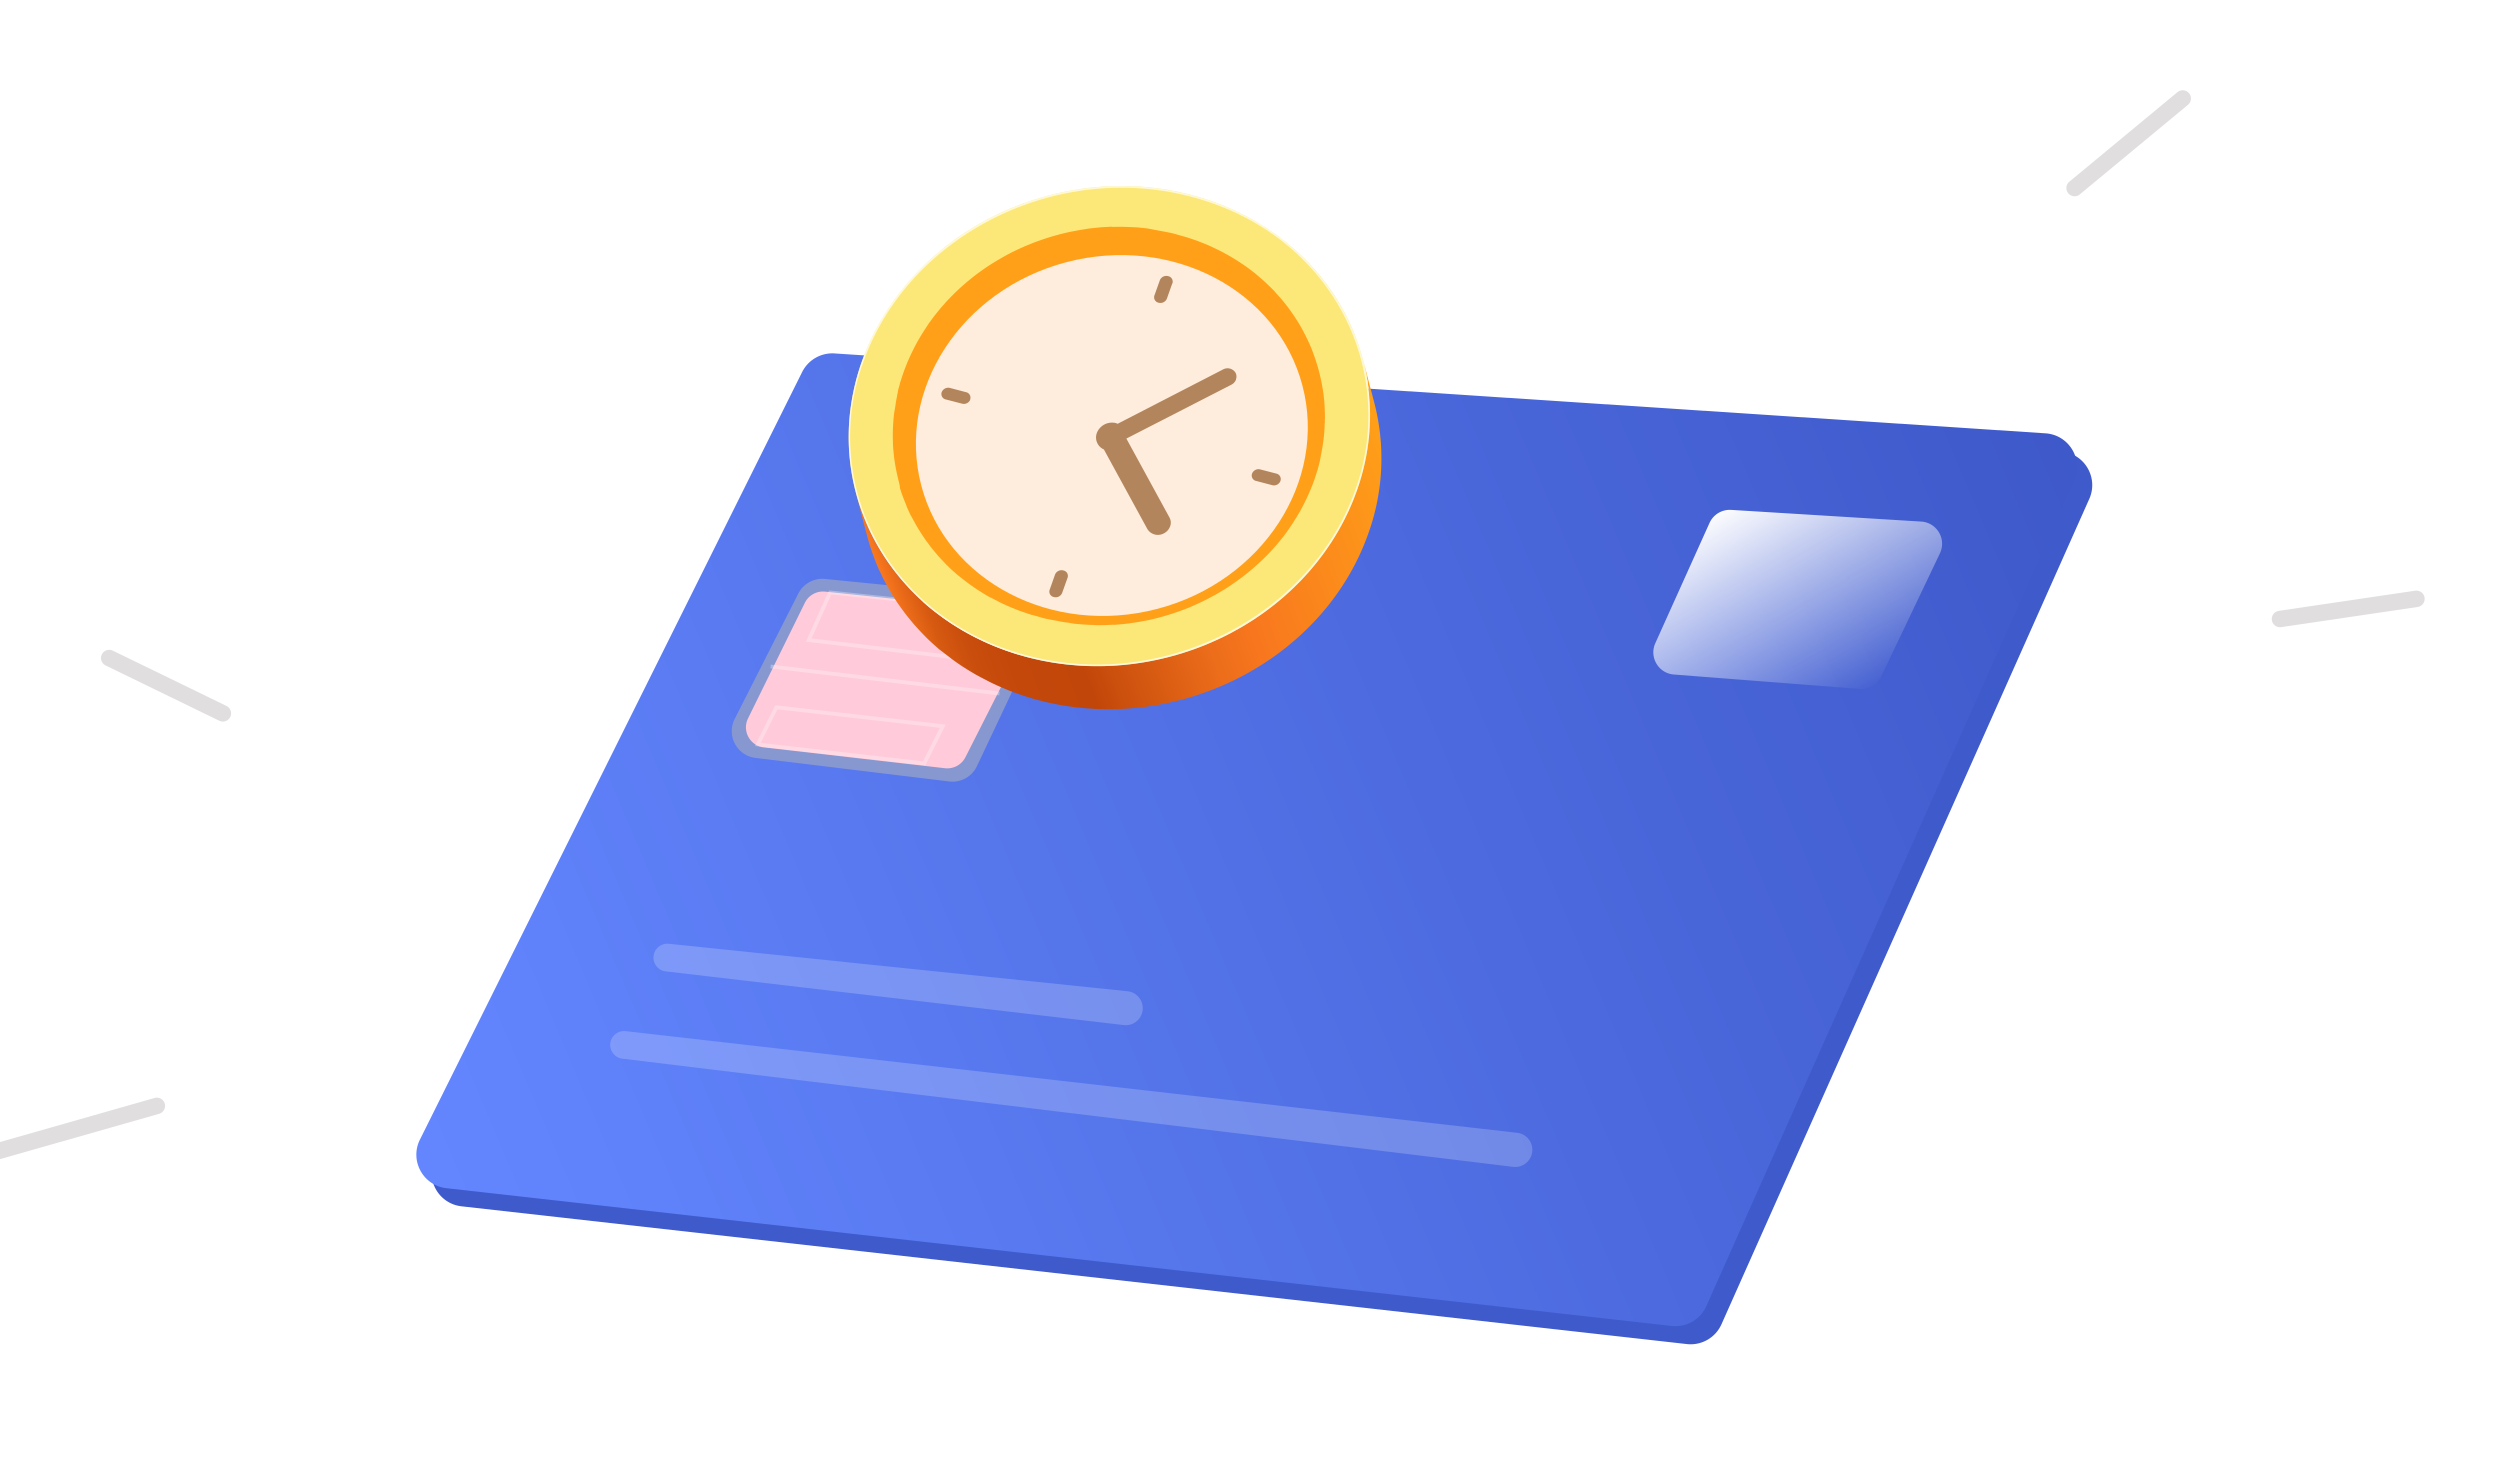 <svg width="608" height="358" fill="none" xmlns="http://www.w3.org/2000/svg"><g clip-path="url(#clip0_217_2319)"><path d="M198.766 94.893l-92.952 186.665c-2.54 5.105.767 11.182 6.432 11.818l298.001 33.503a8.21 8.21 0 008.415-4.817l89.455-200.736c2.325-5.218-1.258-11.157-6.959-11.533L206.655 90.36a8.213 8.213 0 00-7.889 4.533z" fill="#3F5ACB"/><path d="M195.078 90.487l-92.951 186.665c-2.542 5.103.766 11.18 6.431 11.817l298.001 33.504a8.211 8.211 0 008.416-4.817l89.454-200.736c2.326-5.218-1.258-11.157-6.958-11.533L202.968 85.954a8.213 8.213 0 00-7.89 4.533z" fill="url(#paint0_linear_217_2319)"/><path d="M367.987 283.775l-216.614-26.301c-2.265-.275-3.609-2.674-2.664-4.751a3.377 3.377 0 013.454-1.952l216.799 24.73c2.868.328 4.542 3.403 3.26 5.988a4.165 4.165 0 01-4.235 2.286zM273.298 249.3l-111.382-13.059c-2.276-.267-3.631-2.674-2.681-4.757a3.38 3.38 0 013.422-1.96l111.549 11.545c2.871.297 4.567 3.37 3.283 5.956a4.141 4.141 0 01-4.191 2.275z" fill="#fff" fill-opacity=".2"/><path d="M247.215 145.432l-46.563-4.632a6.564 6.564 0 00-6.506 3.563l-15.465 30.474c-2.062 4.065.54 8.943 5.065 9.493l47.109 5.719a6.566 6.566 0 006.73-3.713l14.918-31.563c1.94-4.105-.77-8.892-5.288-9.341z" fill="#8798D1"/><path d="M195.739 146.609l-13.815 28.098c-1.502 3.056.477 6.679 3.858 7.067l44.049 5.057a4.928 4.928 0 004.956-2.666l14.437-28.481c1.562-3.08-.446-6.768-3.88-7.125l-44.672-4.677a4.927 4.927 0 00-4.933 2.727z" fill="#FFCBDA"/><path d="M187.412 162.082l55.67 6.583m-41.187-24.591l-5.211 11.592 41.754 4.938 6.021-12.059-42.564-4.471zm-17.602 36.985l4.517-9.044 40.478 4.597-4.516 9.046-40.479-4.599z" stroke="#fff" stroke-opacity=".3" stroke-width=".91"/><path d="M467.237 126.847l-46.219-2.843a5.41 5.41 0 00-5.264 3.178l-13.181 29.243c-1.543 3.418.775 7.329 4.514 7.619l45.143 3.5a5.411 5.411 0 005.304-3.066l14.256-29.901c1.651-3.462-.725-7.496-4.553-7.73z" fill="url(#paint1_linear_217_2319)"/><path d="M38.143 268.952L-.92 280.087m55.119-106.603l-27.641-13.446M404.059-5.338l10.081-28.547m90.397 79.615l26.297-21.781m23.663 126.589l33.178-4.903" stroke="#E0DEDF" stroke-width="4" stroke-linecap="round" stroke-linejoin="round"/><g filter="url(#filter0_d_217_2319)"><path d="M200.986 123.984l-.175-.527a59.804 59.804 0 01-.942-3.155l-2.77-10.555c.281 1.055.605 2.104.944 3.142l.173.54c.346.999.711 1.974 1.103 2.953.087.195.16.387.249.569.313.745.651 1.495.958 2.198l.52 1.1c.391.76.81 1.525 1.233 2.264.132.245.251.487.399.72a56.942 56.942 0 001.804 2.88l.512.7c.487.696.986 1.394 1.504 2.068.252.336.509.645.778.97.455.567.935 1.151 1.42 1.709l.897.993a76.56 76.56 0 001.501 1.573l.949.934c.556.544 1.172 1.059 1.707 1.571.294.262.585.536.905.803a32.17 32.17 0 002.321 1.81l.443.344a63.913 63.913 0 002.921 2.047l.91.557c.711.449 1.436.902 2.178 1.33l1.248.661c.684.376 1.37.739 2.072 1.091l1.258.608a60.52 60.52 0 002.153.955l1.272.529c.805.316 1.615.606 2.425.896l1.171.413a70.27 70.27 0 003.704 1.098c33.223 8.74 69.106-9.341 80.15-40.372a55.73 55.73 0 003.083-14.227c.104-1.352.169-2.712.18-4.083a51.588 51.588 0 00-.252-5.935 53.337 53.337 0 00-1.411-7.718l2.756 10.552a53.832 53.832 0 01-1.523 31.923c-11.044 31.031-46.927 49.112-80.15 40.372-1.31-.33-2.489-.703-3.704-1.098l-1.171-.413a49.571 49.571 0 01-2.427-.883l-1.27-.542a42.762 42.762 0 01-2.153-.955c-.444-.194-.869-.411-1.258-.608l-2.074-1.078-1.246-.674a71.138 71.138 0 01-2.193-1.32l-.895-.567a53.323 53.323 0 01-2.921-2.047l-.43-.342c-.805-.605-1.579-1.231-2.4-1.825l-.892-.8a34.557 34.557 0 01-1.71-1.558 30.167 30.167 0 01-.946-.947 57.95 57.95 0 01-1.501-1.573l-.897-.993a43.852 43.852 0 01-1.434-1.711c-.254-.323-.525-.635-.764-.968a46.206 46.206 0 01-1.517-2.07l-.499-.698a58.374 58.374 0 01-1.817-2.882l-.388-.705c-.434-.754-.837-1.53-1.231-2.277a25.75 25.75 0 01-.52-1.1c-.163-.374-.441-.865-.633-1.3-.193-.434-.245-.595-.38-.895l-.236-.566a88.056 88.056 0 01-1.071-2.906z" fill="url(#paint2_linear_217_2319)"/><path d="M197.132 109.774c-8.118-30.98 12.911-63.329 46.968-72.252 34.057-8.923 68.246 8.958 76.363 39.938 8.117 30.981-12.911 63.329-46.968 72.252-34.057 8.923-68.246-8.957-76.363-39.938z" fill="url(#paint3_linear_217_2319)"/><path style="mix-blend-mode:overlay" opacity=".7" d="M198.635 77.827c11.031-31.034 46.914-49.115 80.137-40.375 33.222 8.74 51.211 40.97 40.167 72.001-11.045 31.031-46.928 49.112-80.15 40.372-33.223-8.741-51.138-40.997-40.154-71.998zm40.255 71.605c1.504.394 3.031.737 4.555 1.025 31.805 6.002 64.763-12.068 75.095-41.148a52.918 52.918 0 00-2.873-42.949c-7.431-14.07-20.573-24.208-37.01-28.518a67.171 67.171 0 00-4.553-1.037c-31.804-6.003-64.765 12.081-75.108 41.145a52.948 52.948 0 002.87 42.962c7.445 14.072 20.589 24.197 37.024 28.52z" fill="url(#paint4_linear_217_2319)"/><path d="M207.49 106.753l-.136-.588a36.992 36.992 0 01-.333-1.504l-.151-.728c-.087-.483-.161-.964-.24-1.418-.037-.24-.077-.467-.103-.692a27.701 27.701 0 01-.211-1.865l-.032-.267a29.99 29.99 0 01-.129-2.151c.038-.199-.018-.415-.017-.635a47.092 47.092 0 01-.009-1.552l.018-.752c.013-.505.042-1.021.068-1.524l.048-.69c.061-.69.118-1.35.208-2.047a.617.617 0 00.03-.16c.135-.715.275-1.457.347-2.199l.125-.662.297-1.577.145-.769c.1-.53.28-1.045.417-1.554.045-.239.09-.477.199-.69.222-.74.457-1.478.719-2.211.262-.733.55-1.46.852-2.186.045-.239.18-.446.278-.675.217-.494.434-.989.664-1.48.114-.24.23-.492.357-.729.23-.492.471-.968.725-1.441.122-.21.231-.423.342-.65a1.73 1.73 0 00.145-.26l.444-.753c.245-.421.489-.842.741-1.233.252-.392.413-.663.624-.98.211-.317.52-.794.793-1.223.274-.429.464-.64.688-.954.224-.315.555-.76.829-1.12l.739-.931.89-1.081.784-.881c.3-.355.611-.695.935-1.032l.822-.86.978-.968.87-.824c.345-.305.68-.627 1.039-.93l.889-.779 1.085-.879c.192-.142.375-.313.566-.456l.289-.22a69.17 69.17 0 012.543-1.84 1.4 1.4 0 01.157-.107c.82-.559 1.655-1.06 2.512-1.598l.77-.445a58.985 58.985 0 012.255-1.262c.195-.087.379-.19.563-.292.939-.468 1.889-.92 2.848-1.343l.213-.11.697-.28 1.578-.65 1.032-.381 1.558-.543 1.067-.348a52.038 52.038 0 011.585-.47l1.057-.294c.564-.154 1.137-.28 1.699-.42l.746-.175.256-.048 1.225-.235 1.294-.236 1.317-.218c.438-.069.863-.14 1.297-.181.433-.042.84-.089 1.26-.133l1.3-.125 1.261-.064 1.028-.067.291.055c.333-.02.675-.01 1.019-.013.343-.004.978-.022 1.47-.011l1.064.036 1.444.053.993.05 1.43.133 1.088.123.583.11.557.105 2.173.41.927.175c1.008.19 2.028.383 3.026.695.998.312 1.618.442 2.409.688l.079.015.606.21 1.754.592.843.337 1.442.575.901.39 1.26.594.904.445.665.331.535.293 1.045.568 1.1.647.996.613c.354.232.711.45 1.049.692l.973.664c.341.23.677.485 1.002.725.325.24.627.461.923.71l.435.314.435.384 1.18 1.02.777.681 1.163 1.111.705.696c.404.406.79.836 1.136 1.258l.559.6a54.887 54.887 0 011.608 1.95c.665.839 1.27 1.708 1.872 2.59.139.205.279.41.403.625.589.88 1.133 1.778 1.643 2.712l.173.32a58.49 58.49 0 011.295 2.592l.292.631a31.82 31.82 0 011.157 2.963l.065.164a43.22 43.22 0 011.149 3.798l.166.65c.116.474.217.96.32 1.432l.148.742c.087.483.172.979.253 1.42l.097.65c.201 1.42.325 2.85.372 4.283-.042.225.01.455.023.677.001.508.014 1.018.001 1.523-.045.239 0 .508-.007.767-.093.49-.042 1.022-.082 1.522-.042.225-.019.463-.048.69a43.592 43.592 0 01-.558 4.41l-.13.69-.292 1.55-.148.782-.417 1.555c-.042.225-.087.463-.199.689a65.45 65.45 0 01-.719 2.211c-.248.736-.55 1.461-.852 2.186l-.291.673c-.204.497-.434.988-.651 1.483-.129.25-.243.489-.359.742l-.72 1.414c-.125.224-.236.45-.36.673a2.077 2.077 0 00-.151.288c-.027.146-.171.256-.254.405-.452.793-.93 1.581-1.432 2.351-.138.221-.26.431-.409.636a52.862 52.862 0 01-1.875 2.665c-.125.155-.253.323-.392.476a36.014 36.014 0 01-1.778 2.148l-.522.588c-.729.809-1.469 1.602-2.236 2.322l-.1.091-.536.517c-.433.398-.867.81-1.313 1.207l-.788.688c-.425.359-.834.707-1.269 1.051-.435.343-.566.455-.855.675-.288.22-.852.663-1.293.964-.441.301-.591.437-.906.652-.315.215-.884.616-1.339.914-.202.127-.38.272-.58.385l-.357.221c-.36.234-.731.452-1.101.67l-1.067.636-1.131.61-1.099.588-1.166.576c-.376.176-.741.368-1.115.531l-1.198.529-.795.357-.369.137-1.037.408-1.283.471-1.057.363-1.286.416-1.092.33-1.302.358-1.111.284-.633.155-.702.156-1.055.212-1.421.254-1.061.17-1.41.2-1.041.133c-.491.059-.991.088-1.493.13l-.977.09-.213-.04-1.385.068-.856.031c-.759.021-1.529.027-2.293.006l-.199-.037a50.262 50.262 0 01-2.504-.116l-.77-.063-1.527-.124-.226-.042-.636-.12c-.583-.11-1.165-.152-1.751-.248l-.795-.15-2.412-.456c-.795-.15-1.59-.3-2.365-.556l-1.889-.535-.318-.06-1.614-.538-.993-.338a41.853 41.853 0 01-1.801-.711l-.728-.288a51.546 51.546 0 01-2.426-1.103l-.463-.238-1.886-.987-.146-.028-.37-.221a43.982 43.982 0 01-2.143-1.296l-.759-.487a66.265 66.265 0 01-2.023-1.425l-.446-.331c-.792-.602-1.555-1.213-2.307-1.807l-.55-.502c-.58-.494-1.18-1.019-1.67-1.551l-.35-.326-.297-.317-.974-1.021-.717-.781-.92-1.093-.646-.794a26.28 26.28 0 01-.912-1.201l-.558-.751a33.212 33.212 0 01-.931-1.397c-.139-.205-.292-.412-.416-.627a39.582 39.582 0 01-1.242-2.074l-.16-.318c-.339-.599-.663-1.21-1.025-1.84-.129-.258-.233-.511-.349-.766-.225-.482-.452-.95-.638-1.493-.186-.543-.244-.595-.353-.89-.109-.295-.365-.906-.526-1.362a2.129 2.129 0 00-.103-.253c-.161-.456-.295-.906-.443-1.36l-.115-.337c-.003-.563-.191-1.244-.365-1.922z" fill="url(#paint5_linear_217_2319)"/><path d="M213.053 108.063c-6.101-23.286 9.705-47.6 35.303-54.307 25.599-6.707 51.297 6.732 57.398 30.018 6.101 23.286-9.705 47.6-35.303 54.307-25.599 6.707-51.297-6.733-57.398-30.018z" fill="url(#paint6_linear_217_2319)"/><path d="M224.977 87.176a1.684 1.684 0 01-1.986.998l-3.925-1.016a1.348 1.348 0 01-1.03-1.813 1.699 1.699 0 011.999-.995l3.857 1.016a1.346 1.346 0 011.119 1.239c.014.2-.018.401-.092.588l.058-.017zm23.638 43.382l-1.307 3.651a1.686 1.686 0 01-1.986.998 1.346 1.346 0 01-1.119-1.239 1.34 1.34 0 01.092-.588l1.293-3.654a1.703 1.703 0 012-.995 1.346 1.346 0 011.119 1.239 1.34 1.34 0 01-.092.588zm25.466-71.594l-1.296 3.667a1.7 1.7 0 01-1.986.997 1.352 1.352 0 01-1.117-1.228 1.357 1.357 0 01.087-.585l1.309-3.665a1.702 1.702 0 011.999-.995 1.356 1.356 0 01.95.669 1.358 1.358 0 01.078 1.159l-.024-.019zm15.525 23.324a2.28 2.28 0 01-1.132 1.268L262.932 96.66l10.494 19.218a2.57 2.57 0 01.148 2.127 3.101 3.101 0 01-1.516 1.704 3.004 3.004 0 01-4.026-1.062l-10.568-19.341a3.182 3.182 0 01-1.715-4.002 3.955 3.955 0 014.666-2.399l.396.157 25.632-13.21a2.278 2.278 0 013.034.793 1.976 1.976 0 01.11 1.599l.019.045zm10.79 24.708a1.686 1.686 0 01-2 .995l-3.857-1.016a1.347 1.347 0 01-1.116-1.229 1.356 1.356 0 01.086-.585 1.686 1.686 0 012-.995l3.846 1a1.36 1.36 0 01.949.669 1.34 1.34 0 01.078 1.158" fill="url(#paint7_linear_217_2319)"/></g></g><defs><linearGradient id="paint0_linear_217_2319" x1="106.912" y1="289.056" x2="531.865" y2="108.774" gradientUnits="userSpaceOnUse"><stop stop-color="#6386FF"/><stop offset="1" stop-color="#3C56C6"/></linearGradient><linearGradient id="paint1_linear_217_2319" x1="422.98" y1="120.496" x2="451.667" y2="170.29" gradientUnits="userSpaceOnUse"><stop stop-color="#fff"/><stop offset="1" stop-color="#fff" stop-opacity="0"/></linearGradient><linearGradient id="paint2_linear_217_2319" x1="343.549" y1="95.625" x2="206.534" y2="146.358" gradientUnits="userSpaceOnUse"><stop offset=".04" stop-color="#FFC826"/><stop offset=".11" stop-color="#FFA018"/><stop offset=".43" stop-color="#F8771E"/><stop offset=".51" stop-color="#EC6D1A"/><stop offset=".67" stop-color="#CD510E"/><stop offset=".72" stop-color="#C14609"/><stop offset=".83" stop-color="#C3480A"/><stop offset=".89" stop-color="#CA4E0D"/><stop offset=".93" stop-color="#D75A11"/><stop offset=".96" stop-color="#E96A18"/><stop offset=".98" stop-color="#F8771E"/><stop offset=".99" stop-color="#FA821C"/><stop offset="1" stop-color="#FFA018"/></linearGradient><linearGradient id="paint3_linear_217_2319" x1="-54949.5" y1="23455.6" x2="-59106" y2="34989.8" gradientUnits="userSpaceOnUse"><stop offset=".03" stop-color="#FCE878"/><stop offset=".05" stop-color="#FCE676"/><stop offset=".7" stop-color="#FEB432"/><stop offset="1" stop-color="#FFA018"/></linearGradient><linearGradient id="paint4_linear_217_2319" x1="-63677.9" y1="32425.5" x2="-58597.3" y2="21265.8" gradientUnits="userSpaceOnUse"><stop stop-color="#FFE6B9" stop-opacity="0"/><stop offset=".16" stop-color="#FFECC9" stop-opacity=".23"/><stop offset=".36" stop-color="#FFF2DC" stop-opacity=".5"/><stop offset=".54" stop-color="#FFF8EB" stop-opacity=".71"/><stop offset=".7" stop-color="#FFFCF6" stop-opacity=".87"/><stop offset=".82" stop-color="#FFFEFD" stop-opacity=".97"/><stop offset=".9" stop-color="#fff"/></linearGradient><linearGradient id="paint5_linear_217_2319" x1="-49968.9" y1="27022.3" x2="-49980.6" y2="16974.3" gradientUnits="userSpaceOnUse"><stop offset=".04" stop-color="#FFC826"/><stop offset=".11" stop-color="#FFA018"/><stop offset=".43" stop-color="#F8771E"/><stop offset=".51" stop-color="#EC6D1A"/><stop offset=".67" stop-color="#CD510E"/><stop offset=".72" stop-color="#C14609"/><stop offset=".83" stop-color="#C3480A"/><stop offset=".89" stop-color="#CA4E0D"/><stop offset=".93" stop-color="#D75A11"/><stop offset=".96" stop-color="#E96A18"/><stop offset=".98" stop-color="#F8771E"/><stop offset=".99" stop-color="#FA821C"/><stop offset="1" stop-color="#FFA018"/></linearGradient><linearGradient id="paint6_linear_217_2319" x1="-41433.1" y1="19739.8" x2="-44145.9" y2="24730.1" gradientUnits="userSpaceOnUse"><stop offset=".04" stop-color="#FEECDD"/><stop offset=".34" stop-color="#F7DFCF"/><stop offset="1" stop-color="#EBC7B5"/></linearGradient><linearGradient id="paint7_linear_217_2319" x1="-40227.3" y1="16788.8" x2="-42295.3" y2="21249.8" gradientUnits="userSpaceOnUse"><stop offset=".03" stop-color="#B3855C"/><stop offset=".52" stop-color="#CC9C7B"/><stop offset="1" stop-color="#E2AF95"/></linearGradient><clipPath id="clip0_217_2319"><path fill="#fff" d="M0 0h608v358H0z"/></clipPath><filter id="filter0_d_217_2319" x="171.391" y="10.226" width="199.57" height="197.259" filterUnits="userSpaceOnUse" color-interpolation-filters="sRGB"><feFlood flood-opacity="0" result="BackgroundImageFix"/><feColorMatrix in="SourceAlpha" values="0 0 0 0 0 0 0 0 0 0 0 0 0 0 0 0 0 0 127 0" result="hardAlpha"/><feOffset dx="11" dy="10"/><feGaussianBlur stdDeviation="17.5"/><feComposite in2="hardAlpha" operator="out"/><feColorMatrix values="0 0 0 0 0.427 0 0 0 0 0.659 0 0 0 0 1 0 0 0 0.46 0"/><feBlend in2="BackgroundImageFix" result="effect1_dropShadow_217_2319"/><feBlend in="SourceGraphic" in2="effect1_dropShadow_217_2319" result="shape"/></filter></defs></svg>